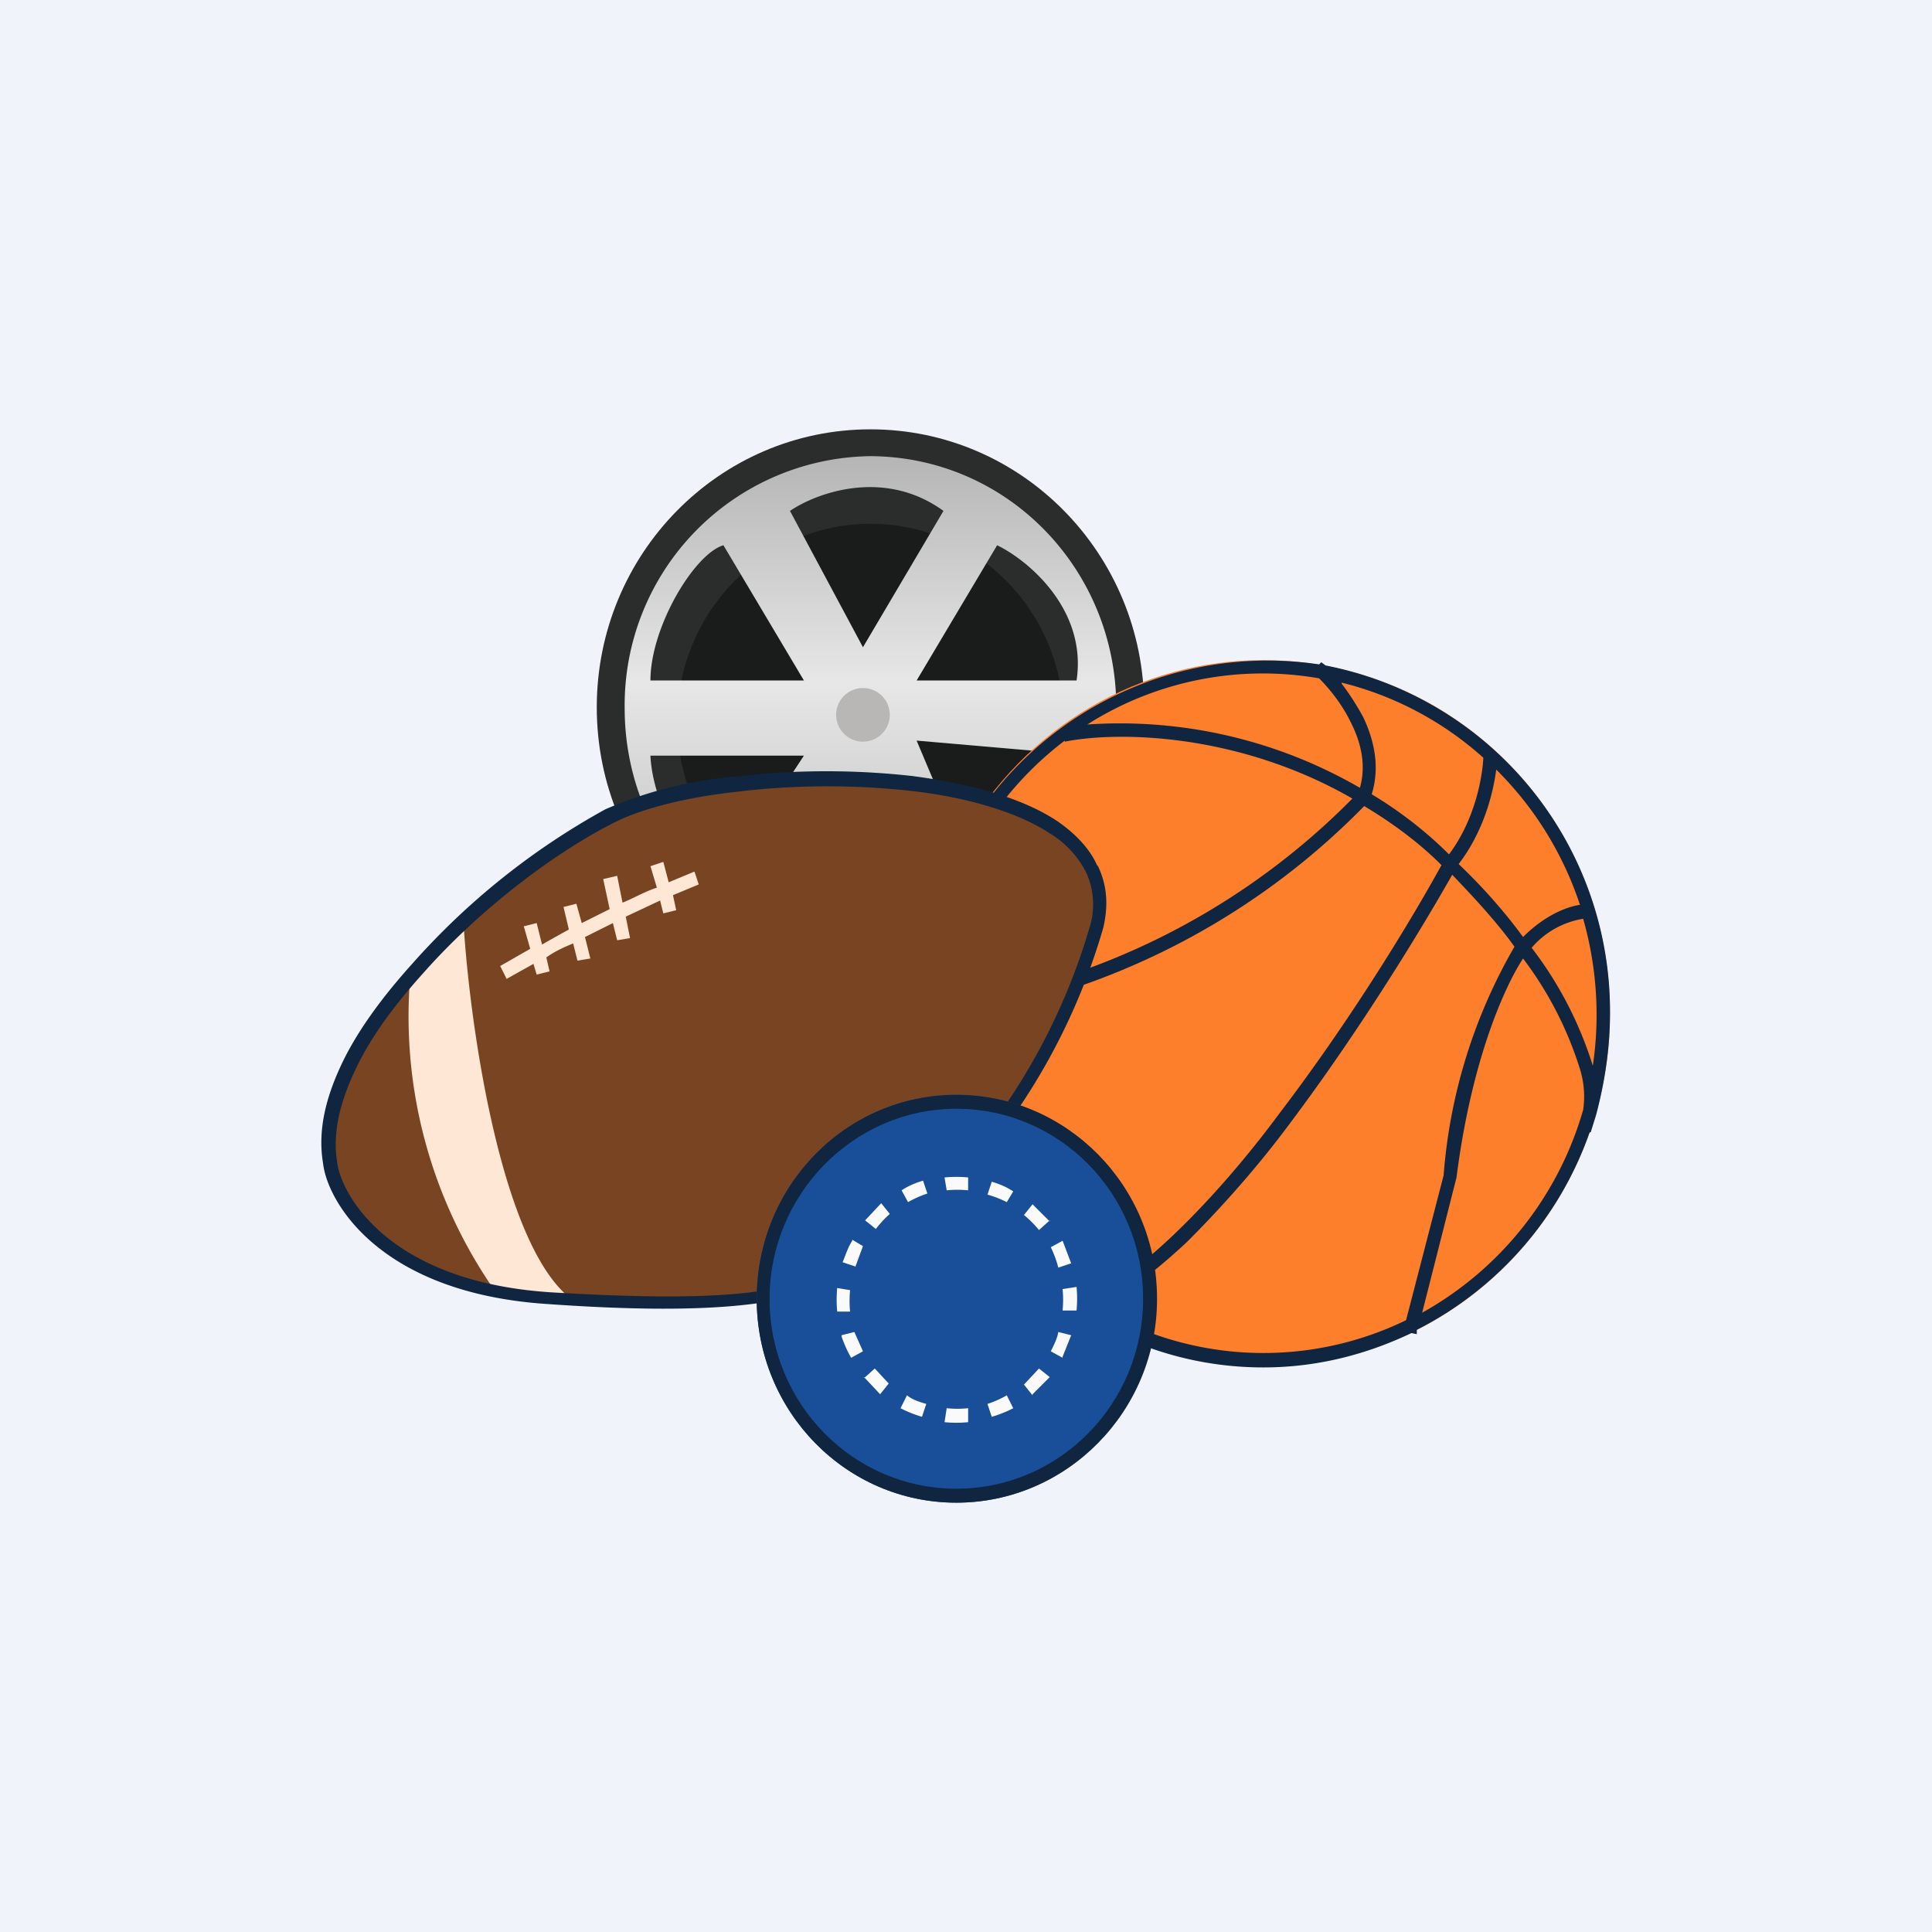 <!-- by TradingView --><svg width="18" height="18" viewBox="0 0 18 18" xmlns="http://www.w3.org/2000/svg"><path fill="#F0F3FA" d="M0 0h18v18H0z"/><ellipse cx="8.11" cy="6.59" rx="2.55" ry="2.59" fill="#2B2C2C"/><ellipse cx="8.11" cy="6.72" rx="1.8" ry="1.84" fill="#1A1B1B"/><path fill-rule="evenodd" d="M8.1 8.94c1.28 0 2.3-1.05 2.3-2.35 0-1.29-1.02-2.34-2.3-2.34A2.32 2.32 0 0 0 5.82 6.6c0 1.3 1.03 2.35 2.3 2.35Zm-.06-2.91-.68-1.27c.25-.17.88-.4 1.43 0l-.75 1.27Zm.5.31.75-1.26c.29.14.84.6.74 1.26H8.54Zm.62 2.03L8.54 6.9l1.5.13c0 .55-.59 1.12-.88 1.33ZM7.92 7.35l-.56 1.2c.06.05.31.13.8.13l-.24-1.33Zm-1.86-.31h1.43l-.75 1.14c-.51-.27-.67-.87-.68-1.14Zm1.43-.7-.75-1.26c-.27.08-.68.76-.68 1.26h1.43Z" fill="url(#ad2m014du)"/><circle cx="8.04" cy="6.66" fill="#B9B6B6" r=".25"/><ellipse cx="11.77" cy="9.44" rx="3.23" ry="3.29" fill="#FD7F2B"/><path fill-rule="evenodd" d="M13.1 12.3a3.04 3.04 0 0 1-2.88-.12c.27-.12.55-.34.84-.61.32-.32.66-.7.97-1.12.6-.8 1.16-1.7 1.5-2.3.23.24.43.46.58.67a5 5 0 0 0-.66 2.13l-.35 1.35Zm.05.12.05.01v-.04a3.28 3.28 0 0 0 1.61-1.84h.01l.05-.16c.08-.3.13-.62.13-.95a3.28 3.28 0 0 0-2.65-3.24 1.25 1.25 0 0 0-.04-.03l-.02.02a3.26 3.26 0 0 0-3.74 3.25c0 1.82 1.44 3.3 3.22 3.3.5 0 .96-.12 1.38-.32Zm-.65-6.05c.07.09.14.2.2.31.1.21.16.46.08.72.25.15.5.34.72.56.24-.32.31-.71.32-.9a3.08 3.08 0 0 0-1.32-.7Zm1.44.8c-.03.23-.12.58-.35.88.24.23.44.46.6.68.2-.2.4-.28.53-.3a3.17 3.17 0 0 0-.78-1.26Zm.81 1.39a.8.8 0 0 0-.48.27 3.52 3.52 0 0 1 .57 1.1 3.26 3.26 0 0 0-.09-1.37Zm0 1.78a.86.86 0 0 0-.03-.38 3.36 3.36 0 0 0-.53-1.03c-.17.26-.48.94-.62 2.04l-.32 1.26a3.16 3.16 0 0 0 1.5-1.89Zm-2.46-4.02c.1.1.22.25.3.42.09.18.14.39.08.6a4.46 4.46 0 0 0-2.54-.59 3.05 3.05 0 0 1 2.16-.43Zm-2.37.58v.01c.5-.1 1.62-.08 2.68.53a6.7 6.7 0 0 1-3.93 1.94c.02-1.01.5-1.91 1.25-2.48ZM8.67 9.44v.07a6.82 6.82 0 0 0 4.04-2c.25.15.5.33.72.55-.33.6-.89 1.5-1.5 2.3-.31.42-.64.8-.96 1.11-.31.3-.61.53-.88.63a3.18 3.18 0 0 1-1.42-2.66Z" fill="#10253F"/><path d="M5.13 12.1c-1.56-.1-2.01-.95-2.05-1.26-.19-1.08 1.49-2.66 2.6-3.23 1.12-.57 4.91-.57 4.54 1.01a5.9 5.9 0 0 1-2.05 3.04c-.5.38-1.06.57-3.04.44Z" fill="#794422"/><path d="m4.32 8.62-.5.5a4.47 4.47 0 0 0 .8 2.92l.7.06c-.65-.5-.94-2.53-1-3.48Z" fill="#FEE7D5"/><path d="M10.23 8.07c.08.17.1.35.05.57A5.95 5.95 0 0 1 8.2 11.7c-.26.2-.53.34-1 .42-.45.08-1.1.1-2.09.03-1.58-.1-2.06-.96-2.1-1.31-.05-.3.02-.6.17-.92.15-.32.39-.64.66-.94a6.75 6.75 0 0 1 1.8-1.44 3.9 3.9 0 0 1 1.26-.31 7.22 7.22 0 0 1 1.6 0c.53.07 1.02.2 1.35.42.16.11.3.25.37.41Zm-3.3-.7c-.51.05-.95.16-1.22.3-.55.28-1.24.8-1.77 1.4-.27.3-.5.61-.64.92-.14.3-.2.58-.16.83.03.29.46 1.12 1.99 1.22 1 .06 1.62.05 2.07-.03.44-.08.69-.22.93-.4a5.83 5.83 0 0 0 2.03-3 .71.71 0 0 0-.04-.48.9.9 0 0 0-.33-.36c-.3-.2-.77-.34-1.29-.4a7.1 7.1 0 0 0-1.58 0Z" fill="#10253F"/><path d="m6.12 8.27-.06-.2.12-.04.05.19.24-.1.04.12-.24.1.03.14-.12.03-.03-.12-.32.15.04.2-.12.02-.04-.16-.26.13.05.2-.12.02-.04-.16c-.1.04-.18.08-.25.13l.03.13-.12.03-.03-.1-.25.14L4.66 9l.28-.16-.06-.21L5 8.6l.05.2a18 18 0 0 1 .25-.14l-.05-.21.12-.03.05.18.26-.13-.06-.28.13-.03.05.25c.1-.04.2-.1.32-.14Z" fill="#FEE7D5"/><ellipse cx="8.91" cy="12.1" rx="1.86" ry="1.9" fill="#184F98"/><path fill-rule="evenodd" d="M8.91 13.87c.96 0 1.74-.79 1.74-1.77s-.78-1.77-1.74-1.77-1.74.8-1.74 1.77c0 .98.78 1.77 1.74 1.77Zm0 .13c1.03 0 1.87-.85 1.87-1.9 0-1.05-.84-1.9-1.87-1.9-1.03 0-1.86.85-1.86 1.9 0 1.05.83 1.9 1.86 1.9Z" fill="#10253F"/><path d="M10.03 12.21H9.9a1.04 1.04 0 0 0 0-.2l.13-.02a1.18 1.18 0 0 1 0 .22Zm-.05-.44-.12.04a1.02 1.02 0 0 0-.07-.19l.11-.06.08.21Zm-.2-.4-.1.09a1 1 0 0 0-.14-.14l.08-.1.16.16Zm-.34-.27-.06.1a.97.97 0 0 0-.18-.07l.04-.12c.07.02.14.05.2.09Zm-.42-.13v.12a.98.98 0 0 0-.2 0l-.02-.12a1.13 1.13 0 0 1 .22 0ZM8.6 11l.04.12a.97.97 0 0 0-.18.08l-.06-.11c.06-.04.13-.07.2-.09Zm-.39.21.08.1a1 1 0 0 0-.13.14l-.1-.08.15-.16Zm-.27.34.1.06-.07.19-.12-.04c.03-.07.05-.14.09-.2ZM7.8 12a1.17 1.17 0 0 0 0 .22h.12a1.05 1.05 0 0 1 0-.2l-.12-.02Zm.04.44.12-.03.08.18-.11.06a1.14 1.14 0 0 1-.09-.2Zm.21.4.1-.09.13.14-.08.1-.15-.16Zm.34.28.06-.12c.05.04.11.06.18.08l-.04.12a1.1 1.1 0 0 1-.2-.08Zm.41.13.02-.13a.98.98 0 0 0 .2 0v.13a1.1 1.1 0 0 1-.22 0Zm.44-.05-.04-.12a.97.97 0 0 0 .18-.08l.06.12a1.1 1.1 0 0 1-.2.08Zm.38-.2-.08-.1.14-.15.1.08-.16.16Zm.28-.35-.11-.06c.03-.06.06-.12.07-.18l.12.03-.08.2Z" fill="#FBFAFB"/><defs><linearGradient id="ad2m014du" x1="8.11" y1="4.25" x2="8.11" y2="8.94" gradientUnits="userSpaceOnUse"><stop stop-color="#B5B5B5"/><stop offset=".45" stop-color="#E7E7E7"/><stop offset="1" stop-color="#B5B5B5"/></linearGradient></defs></svg>